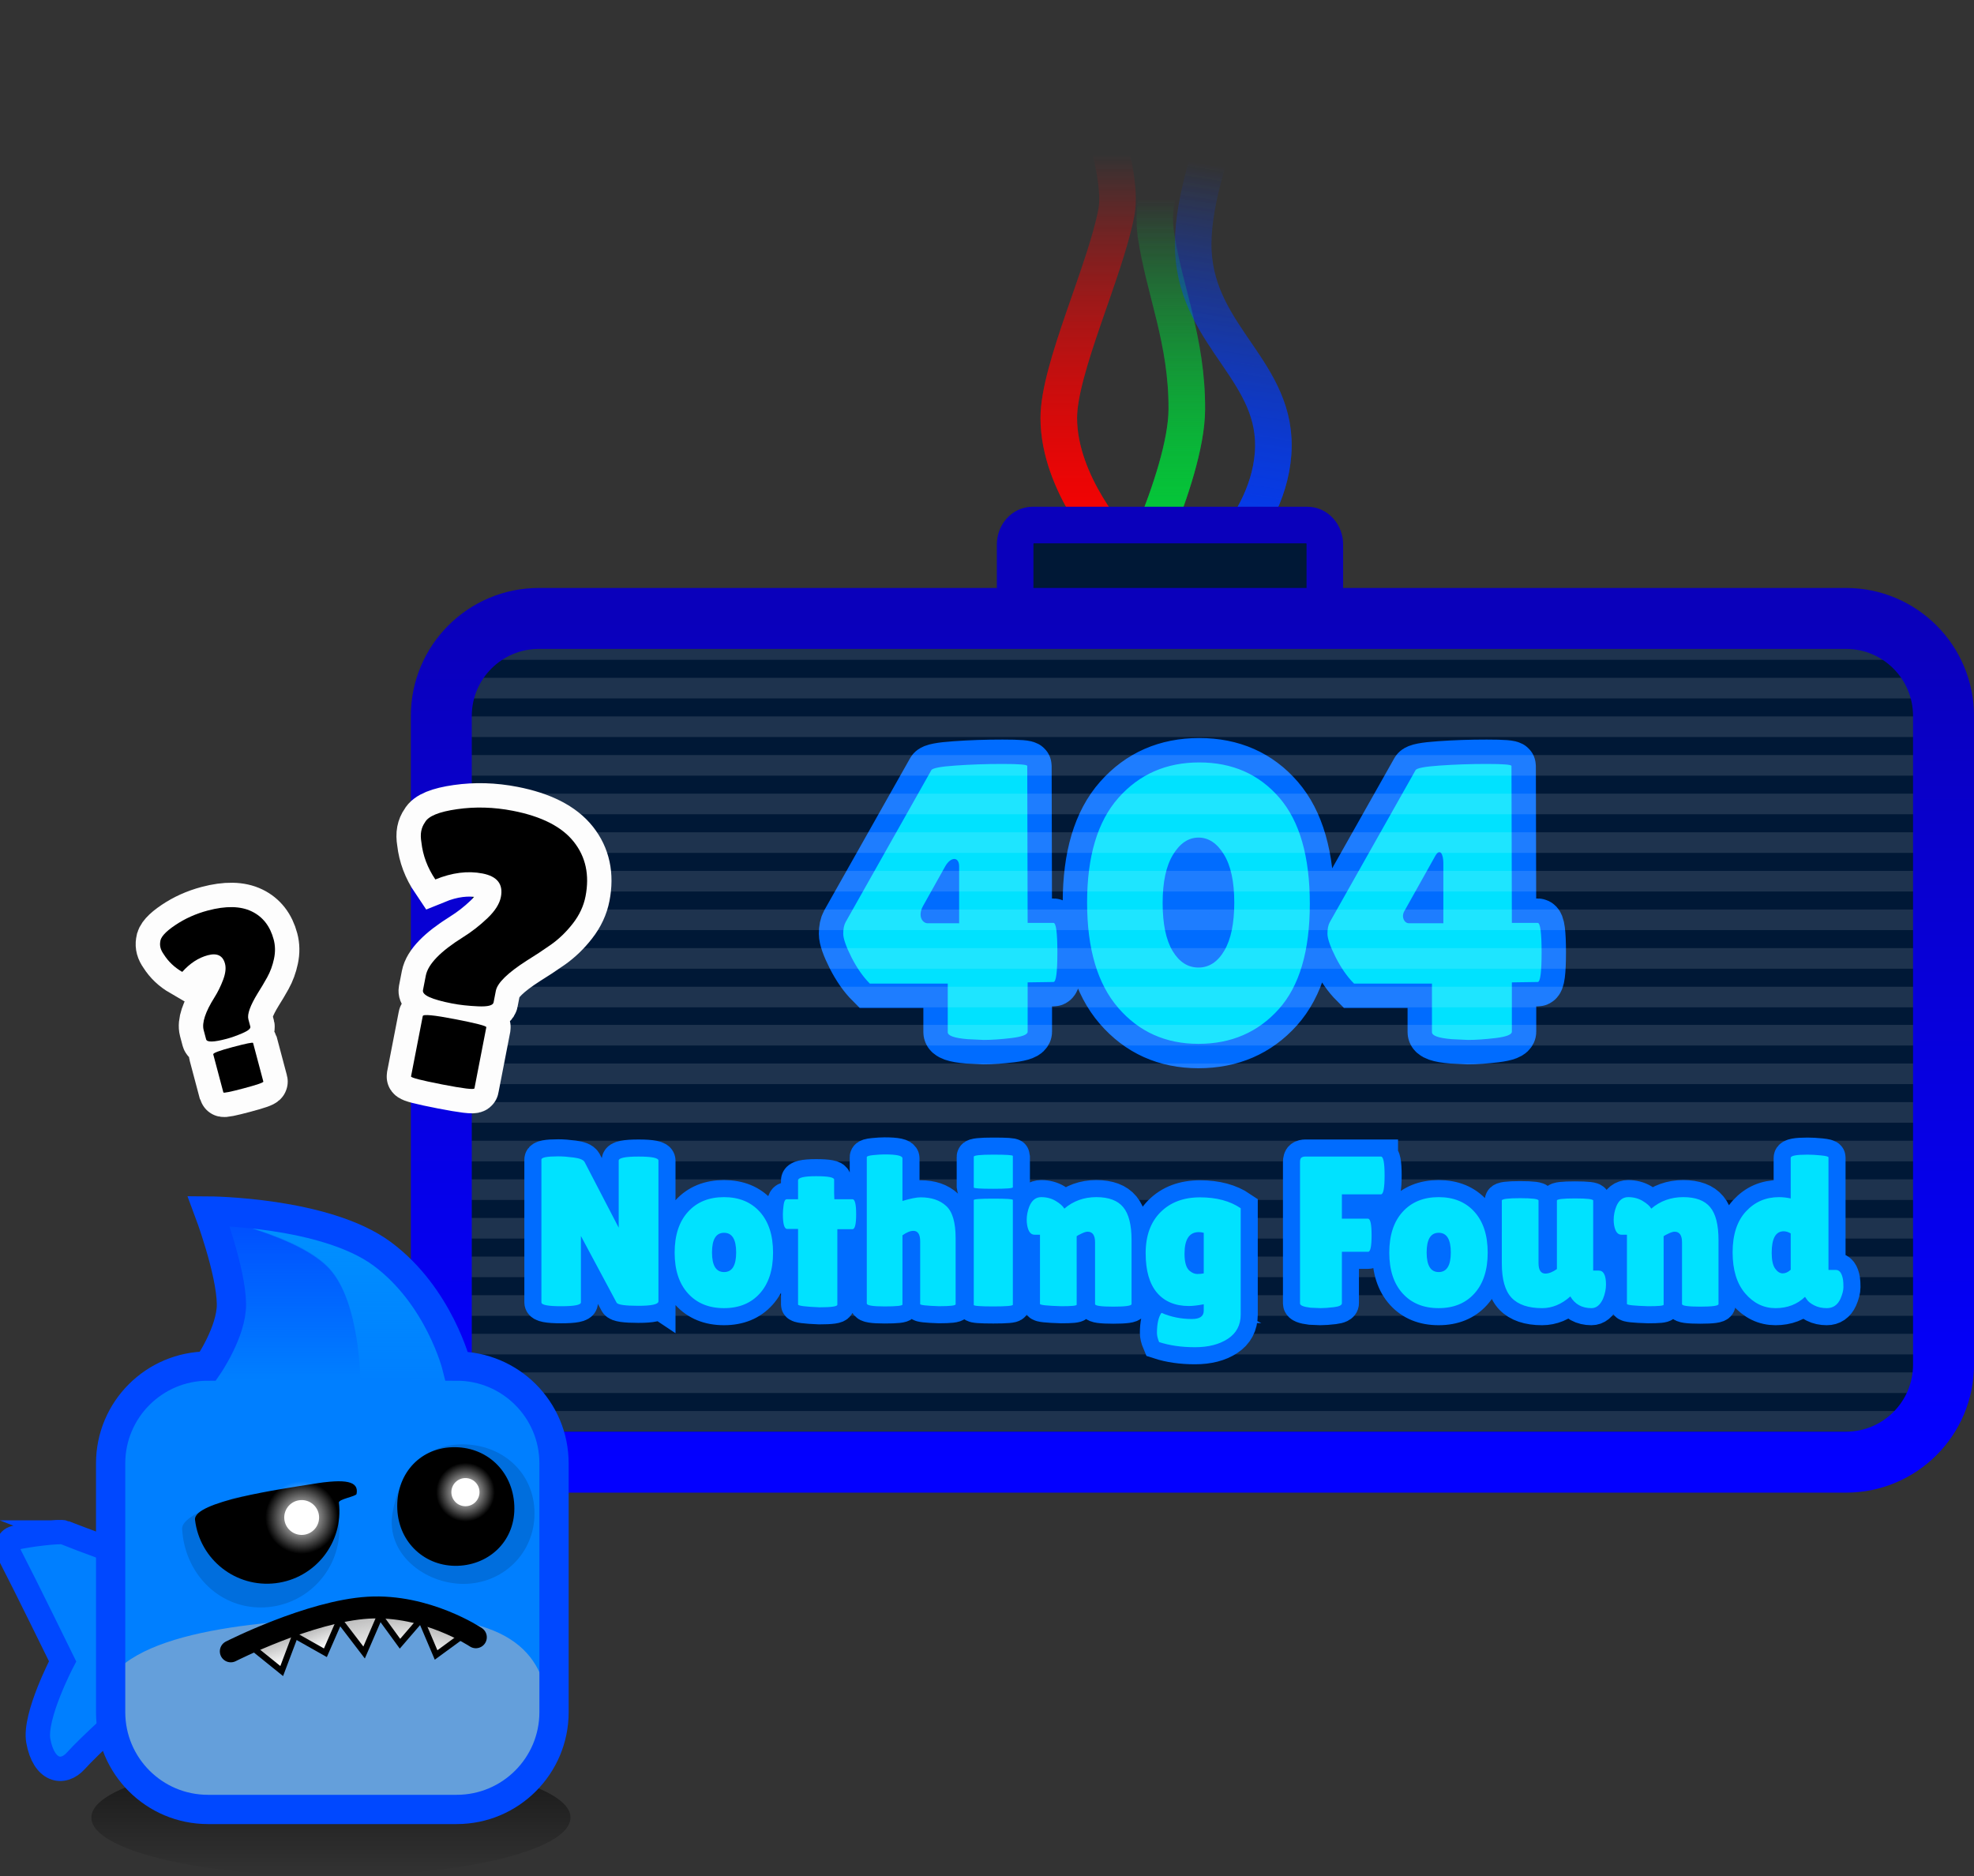 <svg version="1.1" xmlns="http://www.w3.org/2000/svg" xmlns:xlink="http://www.w3.org/1999/xlink" width="404.734" height="384.679" viewBox="0,0,404.734,384.679"><rect x="0" y="0" width="404.734" height="384.679" fill="#333333" stroke="none"/><defs><linearGradient x1="274.525" y1="26.491" x2="274.525" y2="116.491" gradientUnits="userSpaceOnUse" id="color-1"><stop offset="0" stop-color="#00d439" stop-opacity="0"/><stop offset="1" stop-color="#00d439"/></linearGradient><linearGradient x1="265.025" y1="17.491" x2="265.025" y2="115.491" gradientUnits="userSpaceOnUse" id="color-2"><stop offset="0" stop-color="#ff0000" stop-opacity="0"/><stop offset="1" stop-color="#ff0000"/></linearGradient><linearGradient x1="302.867" y1="21.79" x2="287.087" y2="123.575" gradientUnits="userSpaceOnUse" id="color-3"><stop offset="0" stop-color="#003bff" stop-opacity="0"/><stop offset="1" stop-color="#003bff"/></linearGradient><linearGradient x1="274.525" y1="26.491" x2="274.525" y2="116.491" gradientUnits="userSpaceOnUse" id="color-4"><stop offset="0" stop-color="#00d439" stop-opacity="0"/><stop offset="1" stop-color="#00d439"/></linearGradient><linearGradient x1="265.025" y1="17.491" x2="265.025" y2="115.491" gradientUnits="userSpaceOnUse" id="color-5"><stop offset="0" stop-color="#ff0000" stop-opacity="0"/><stop offset="1" stop-color="#ff0000"/></linearGradient><linearGradient x1="302.867" y1="21.79" x2="287.087" y2="123.575" gradientUnits="userSpaceOnUse" id="color-6"><stop offset="0" stop-color="#003bff" stop-opacity="0"/><stop offset="1" stop-color="#003bff"/></linearGradient><linearGradient x1="284.425" y1="112.591" x2="284.425" y2="285.591" gradientUnits="userSpaceOnUse" id="color-7"><stop offset="0" stop-color="#0a00bb"/><stop offset="1" stop-color="#0300ff"/></linearGradient><linearGradient x1="107.792" y1="346.464" x2="107.792" y2="370.464" gradientUnits="userSpaceOnUse" id="color-8"><stop offset="0" stop-color="#000000" stop-opacity="0.565"/><stop offset="1" stop-color="#000000" stop-opacity="0"/></linearGradient><linearGradient x1="97.52" y1="231.155" x2="97.52" y2="268.955" gradientUnits="userSpaceOnUse" id="color-9"><stop offset="0" stop-color="#0048ff"/><stop offset="1" stop-color="#0048ff" stop-opacity="0"/></linearGradient><linearGradient x1="111.92" y1="238.555" x2="111.92" y2="268.955" gradientUnits="userSpaceOnUse" id="color-10"><stop offset="0" stop-color="#0048ff"/><stop offset="1" stop-color="#0048ff" stop-opacity="0"/></linearGradient><linearGradient x1="97.52" y1="231.155" x2="97.52" y2="268.955" gradientUnits="userSpaceOnUse" id="color-11"><stop offset="0" stop-color="#0093ff"/><stop offset="1" stop-color="#0093ff" stop-opacity="0"/></linearGradient><linearGradient x1="111.92" y1="238.555" x2="111.92" y2="268.955" gradientUnits="userSpaceOnUse" id="color-12"><stop offset="0" stop-color="#0048ff"/><stop offset="1" stop-color="#0048ff" stop-opacity="0"/></linearGradient><radialGradient cx="135.372" cy="291.741" r="6.022" gradientUnits="userSpaceOnUse" id="color-13"><stop offset="0" stop-color="#ffffff"/><stop offset="1" stop-color="#ffffff" stop-opacity="0"/></radialGradient><linearGradient x1="97.421" y1="327.393" x2="95.77" y2="322.053" gradientUnits="userSpaceOnUse" id="color-14"><stop offset="0" stop-color="#ffffff"/><stop offset="1" stop-color="#b4b4b4"/></linearGradient><linearGradient x1="106.361" y1="323.788" x2="104.579" y2="319.173" gradientUnits="userSpaceOnUse" id="color-15"><stop offset="0" stop-color="#ffffff"/><stop offset="1" stop-color="#b4b4b4"/></linearGradient><linearGradient x1="115.421" y1="325.651" x2="113.52" y2="316.447" gradientUnits="userSpaceOnUse" id="color-16"><stop offset="0" stop-color="#ffffff"/><stop offset="1" stop-color="#b4b4b4"/></linearGradient><linearGradient x1="122.633" y1="323.568" x2="122.04" y2="316.738" gradientUnits="userSpaceOnUse" id="color-17"><stop offset="0" stop-color="#ffffff"/><stop offset="1" stop-color="#b4b4b4"/></linearGradient><linearGradient x1="129.848" y1="326.01" x2="130.812" y2="319.222" gradientUnits="userSpaceOnUse" id="color-18"><stop offset="0" stop-color="#ffffff"/><stop offset="1" stop-color="#b4b4b4"/></linearGradient><linearGradient x1="97.421" y1="327.393" x2="95.77" y2="322.053" gradientUnits="userSpaceOnUse" id="color-19"><stop offset="0" stop-color="#ffffff"/><stop offset="1" stop-color="#b4b4b4"/></linearGradient><linearGradient x1="106.361" y1="323.788" x2="104.579" y2="319.173" gradientUnits="userSpaceOnUse" id="color-20"><stop offset="0" stop-color="#ffffff"/><stop offset="1" stop-color="#b4b4b4"/></linearGradient><linearGradient x1="115.421" y1="325.651" x2="113.52" y2="316.447" gradientUnits="userSpaceOnUse" id="color-21"><stop offset="0" stop-color="#ffffff"/><stop offset="1" stop-color="#b4b4b4"/></linearGradient><linearGradient x1="122.633" y1="323.568" x2="122.04" y2="316.738" gradientUnits="userSpaceOnUse" id="color-22"><stop offset="0" stop-color="#ffffff"/><stop offset="1" stop-color="#b4b4b4"/></linearGradient><linearGradient x1="129.848" y1="326.01" x2="130.812" y2="319.222" gradientUnits="userSpaceOnUse" id="color-23"><stop offset="0" stop-color="#ffffff"/><stop offset="1" stop-color="#b4b4b4"/></linearGradient><radialGradient cx="101.794" cy="296.937" r="7.455" gradientUnits="userSpaceOnUse" id="color-24"><stop offset="0" stop-color="#ffffff"/><stop offset="1" stop-color="#ffffff" stop-opacity="0"/></radialGradient></defs><g transform="translate(-39.941,14.214)"><g data-paper-data="{&quot;isPaintingLayer&quot;:true}" fill-rule="nonzero" stroke-linejoin="miter" stroke-miterlimit="10" stroke-dasharray="" stroke-dashoffset="0" style="mix-blend-mode: normal"><path d="M53.104,300.015c3.732,1.463 12.251,4.588 20.349,7.532c9.462,3.439 8.471,15.073 -1.127,23.579c-7.176,6.359 -14.195,12.752 -16.816,15.679c-2.7,3.015 -6.618,2.095 -7.718,-4.099c-0.897,-5.056 4.983,-16.274 4.983,-16.274c0,0 -7.651,-15.63 -10.614,-21.347c-1.046,-2.018 -0.645,-3.621 0.83,-3.975c2.632,-0.632 9.209,-1.448 10.113,-1.094z" fill="#007fff" stroke="#0048ff" stroke-width="5" stroke-linecap="butt"/><path d="M284.275,12.241c0,0 -9.132,9.506 -7.326,21.706c1.69,11.416 6.407,21.611 6.326,35.794c-0.081,14.183 -13.5,40.25 -13.5,40.25" data-paper-data="{&quot;index&quot;:null}" fill="none" stroke="url(#color-1)" stroke-width="7.5" stroke-linecap="round"/><path d="M268.525,97.491c0,0 -11.5,-12.379 -11.5,-26c0,-10.17 9.59,-30.249 11.822,-42.22c1.691,-9.069 -6.822,-29.78 -6.822,-29.78" data-paper-data="{&quot;index&quot;:null}" fill="none" stroke="url(#color-2)" stroke-width="7.5" stroke-linecap="round"/><path d="M299.772,-10.464c0,0 -16.099,30.189 -15.153,47.898c0.946,17.709 17.574,24.626 16.346,41.367c-1.228,16.741 -18.128,28.524 -18.128,28.524" data-paper-data="{&quot;index&quot;:null}" fill="none" stroke="url(#color-3)" stroke-width="7.5" stroke-linecap="round"/><path d="M284.275,12.241c0,0 -9.132,9.506 -7.326,21.706c1.69,11.416 6.407,21.611 6.326,35.794c-0.081,14.183 -13.5,40.25 -13.5,40.25" data-paper-data="{&quot;index&quot;:null}" fill="none" stroke="url(#color-4)" stroke-width="7.5" stroke-linecap="round"/><path d="M268.525,97.491c0,0 -11.5,-12.379 -11.5,-26c0,-10.17 9.59,-30.249 11.822,-42.22c1.691,-9.069 -6.822,-29.78 -6.822,-29.78" data-paper-data="{&quot;index&quot;:null}" fill="none" stroke="url(#color-5)" stroke-width="7.5" stroke-linecap="round"/><path d="M299.772,-10.464c0,0 -16.099,30.189 -15.153,47.898c0.946,17.709 17.574,24.626 16.346,41.367c-1.228,16.741 -18.128,28.524 -18.128,28.524" data-paper-data="{&quot;index&quot;:null}" fill="none" stroke="url(#color-6)" stroke-width="7.5" stroke-linecap="round"/><path d="M251.653,125.691c-1.976,0 -3.577,-1.791 -3.577,-4v-24.25c0,-2.209 1.602,-4 3.577,-4h56.345c1.976,0 3.577,1.791 3.577,4v24.25c0,2.209 -1.602,4 -3.577,4z" fill="#001836" stroke="#0a00bb" stroke-width="7.5" stroke-linecap="butt"/><path d="M150.425,285.591c-11.046,0 -20,-8.954 -20,-20v-133c0,-11.046 8.954,-20 20,-20h268c11.046,0 20,8.954 20,20v133c0,11.046 -8.954,20 -20,20z" fill="#001836" stroke="#003196" stroke-width="0" stroke-linecap="butt"/><path d="M255.94,175.019c0.533,0 0.799,2.022 0.799,6.066c0,4.034 -0.266,6.051 -0.799,6.051l-5.298,0.078v10.111c0,0.596 -1.097,1.029 -3.292,1.301c-2.195,0.261 -4.097,0.392 -5.706,0.392l-3.292,-0.157c-2.728,-0.219 -4.091,-0.7 -4.091,-1.442v-9.954h-15.973c-1.39,-1.39 -2.649,-3.193 -3.778,-5.408c-1.118,-2.226 -1.677,-3.835 -1.677,-4.828c0,-0.993 0.162,-1.782 0.486,-2.367l17.572,-31.147c0.219,-0.428 1.865,-0.747 4.938,-0.956c3.072,-0.219 6.296,-0.329 9.672,-0.329c3.375,0 5.063,0.136 5.063,0.408l0.078,32.182zM236.596,175.098c0,0 0,-8.556 0,-11.653c0,-2.053 -1.721,-2.045 -2.872,0.011c-0.996,1.779 -2.999,5.358 -4.523,8.08c-1.128,2.016 -0.2,3.562 0.98,3.562c1.732,0 6.415,0 6.415,0zM285.657,199.818c-6.709,0 -12.19,-2.461 -16.444,-7.383c-4.253,-4.922 -6.38,-12.117 -6.38,-21.585c0,-9.468 2.137,-16.621 6.411,-21.46c4.285,-4.849 9.813,-7.273 16.585,-7.273c6.772,0 12.243,2.409 16.412,7.226c4.17,4.818 6.255,12.07 6.255,21.758c0,9.677 -2.127,16.882 -6.38,21.616c-4.253,4.734 -9.74,7.101 -16.459,7.101zM285.672,157.526c-2.059,0 -3.799,1.165 -5.22,3.496c-1.421,2.32 -4.465,8.956 4.868,16.574c3.319,2.709 -6.321,0.899 -4.962,3.178c1.369,2.268 3.135,3.402 5.298,3.402c2.174,0 3.94,-1.15 5.298,-3.449c1.369,-2.31 2.053,-5.601 2.053,-9.876c0,-4.285 -2.377,-0.576 -3.799,-2.876c-1.411,-2.299 -1.479,-10.449 -3.538,-10.449zM355.219,175.019c0.533,0 0.799,2.022 0.799,6.066c0,4.034 -0.266,6.051 -0.799,6.051l-5.298,0.078v10.111c0,0.596 -1.097,1.029 -3.292,1.301c-2.195,0.261 -4.097,0.392 -5.706,0.392l-3.292,-0.157c-2.728,-0.219 -4.091,-0.7 -4.091,-1.442v-9.954h-15.973c-1.39,-1.39 -2.649,-3.193 -3.778,-5.408c-1.118,-2.226 -1.677,-3.835 -1.677,-4.828c0,-0.993 0.162,-1.782 0.486,-2.367l17.572,-31.147c0.219,-0.428 1.865,-0.747 4.938,-0.956c3.072,-0.219 6.296,-0.329 9.672,-0.329c3.375,0 5.063,0.136 5.063,0.408l0.078,32.182zM335.876,175.098c0,0 0,-9.236 0,-12.32c0,-1.854 -0.689,-3.222 -1.672,-1.467c-2.023,3.613 -5.288,9.447 -6.342,11.329c-0.649,1.159 -0.011,2.458 0.985,2.458c1.719,0 7.028,0 7.028,0z" fill="none" stroke="#006cff" stroke-width="10" stroke-linecap="square"/><path d="M255.94,175.019c0.533,0 0.799,2.022 0.799,6.066c0,4.034 -0.266,6.051 -0.799,6.051l-5.298,0.078v10.111c0,0.596 -1.097,1.029 -3.292,1.301c-2.195,0.261 -4.097,0.392 -5.706,0.392l-3.292,-0.157c-2.728,-0.219 -4.091,-0.7 -4.091,-1.442v-9.954h-15.973c-1.39,-1.39 -2.649,-3.193 -3.778,-5.408c-1.118,-2.226 -1.677,-3.835 -1.677,-4.828c0,-0.993 0.162,-1.782 0.486,-2.367l17.572,-31.147c0.219,-0.428 1.865,-0.747 4.938,-0.956c3.072,-0.219 6.296,-0.329 9.672,-0.329c3.375,0 5.063,0.136 5.063,0.408l0.078,32.182zM236.596,175.098c0,0 0,-8.556 0,-11.653c0,-2.053 -1.721,-2.045 -2.872,0.011c-0.996,1.779 -2.999,5.358 -4.523,8.08c-1.128,2.016 -0.2,3.562 0.98,3.562c1.732,0 6.415,0 6.415,0zM285.657,199.818c-6.709,0 -12.19,-2.461 -16.444,-7.383c-4.253,-4.922 -6.38,-12.117 -6.38,-21.585c0,-9.468 2.137,-16.621 6.411,-21.46c4.285,-4.849 9.813,-7.273 16.585,-7.273c6.772,0 12.243,2.409 16.412,7.226c4.17,4.818 6.255,12.07 6.255,21.758c0,9.677 -2.127,16.882 -6.38,21.616c-4.253,4.734 -9.74,7.101 -16.459,7.101zM285.672,157.526c-2.059,0 -3.799,1.165 -5.22,3.496c-1.421,2.32 -2.132,5.622 -2.132,9.907c0,4.285 0.679,7.566 2.038,9.844c1.369,2.268 3.135,3.402 5.298,3.402c2.174,0 3.94,-1.15 5.298,-3.449c1.369,-2.31 2.053,-5.601 2.053,-9.876c0,-4.285 -0.711,-7.576 -2.132,-9.876c-1.411,-2.299 -3.146,-3.449 -5.204,-3.449zM355.219,175.019c0.533,0 0.799,2.022 0.799,6.066c0,4.034 -0.266,6.051 -0.799,6.051l-5.298,0.078v10.111c0,0.596 -1.097,1.029 -3.292,1.301c-2.195,0.261 -4.097,0.392 -5.706,0.392l-3.292,-0.157c-2.728,-0.219 -4.091,-0.7 -4.091,-1.442v-9.954h-15.973c-1.39,-1.39 -2.649,-3.193 -3.778,-5.408c-1.118,-2.226 -1.677,-3.835 -1.677,-4.828c0,-0.993 0.162,-1.782 0.486,-2.367l17.572,-31.147c0.219,-0.428 1.865,-0.747 4.938,-0.956c3.072,-0.219 6.296,-0.329 9.672,-0.329c3.375,0 5.063,0.136 5.063,0.408l0.078,32.182zM335.876,175.098c0,0 0,-9.236 0,-12.32c0,-1.854 -0.689,-3.222 -1.672,-1.467c-2.023,3.613 -5.288,9.447 -6.342,11.329c-0.649,1.159 -0.011,2.458 0.985,2.458c1.719,0 7.028,0 7.028,0z" fill="#00e2ff" stroke="#006cff" stroke-width="0" stroke-linecap="square"/><g fill-opacity="0.118" fill="#ffffff" stroke="none" stroke-width="0" stroke-linecap="butt"><path d="M133.925,200.155v-4.223h301v4.223z"/><path d="M133.925,208.072v-4.223h301v4.223z"/><path d="M133.925,215.99v-4.223h301v4.223z"/><path d="M133.925,223.908v-4.223h301v4.223z"/><path d="M133.925,231.826v-4.223h301v4.223z"/><path d="M133.925,239.743v-4.223h301v4.223z"/><path d="M133.925,247.661v-4.223h301v4.223z"/><path d="M133.925,255.579v-4.223h301v4.223z"/><path d="M133.925,263.497v-4.223h301v4.223z"/><path d="M133.925,271.414v-4.223h301v4.223z"/><path d="M133.925,279.332v-4.223h301v4.223z"/><path d="M133.925,121.072v-4.223h301v4.223z"/><path d="M133.925,128.99v-4.223h301v4.223z"/><path d="M133.925,136.908v-4.223h301v4.223z"/><path d="M133.925,144.826v-4.223h301v4.223z"/><path d="M133.925,152.743v-4.223h301v4.223z"/><path d="M133.925,160.661v-4.223h301v4.223z"/><path d="M133.925,168.579v-4.223h301v4.223z"/><path d="M133.925,176.497v-4.223h301v4.223z"/><path d="M133.925,184.414v-4.223h301v4.223z"/><path d="M133.925,192.332v-4.223h301v4.223z"/></g><path d="M174.941,252.608c0,0.616 -1.374,0.923 -4.121,0.923c-2.742,0 -4.23,-0.219 -4.463,-0.658l-7.311,-13.655v13.612c0,0.524 -1.351,0.787 -4.053,0.787c-2.696,0 -4.044,-0.262 -4.044,-0.787v-29.285c0,-0.439 1.151,-0.658 3.454,-0.658c0.906,0 1.964,0.08 3.172,0.239c1.214,0.16 1.952,0.459 2.215,0.898l7.003,13.484v-13.749c0,-0.553 1.357,-0.829 4.07,-0.829c2.719,0 4.079,0.276 4.079,0.829v28.849zM181.001,250.992c-1.824,-2.012 -2.736,-4.8 -2.736,-8.362c0,-3.563 0.912,-6.35 2.736,-8.362c1.824,-2.012 4.284,-3.018 7.379,-3.018c3.095,0 5.546,1.006 7.353,3.018c1.807,2.012 2.71,4.8 2.71,8.362c0,3.563 -0.903,6.35 -2.71,8.362c-1.807,2.012 -4.258,3.018 -7.353,3.018c-3.095,0 -5.555,-1.006 -7.379,-3.018zM188.397,238.56c-1.647,0 -2.471,1.342 -2.471,4.027c0,2.685 0.824,4.027 2.471,4.027c1.653,0 2.48,-1.342 2.48,-4.027c0,-2.685 -0.827,-4.027 -2.48,-4.027zM211.625,253.309c0,0.353 -1.226,0.53 -3.677,0.53c-2.919,-0.12 -4.378,-0.311 -4.378,-0.573v-15.493h-2.232c-0.587,0 -0.881,-1.009 -0.881,-3.027c0,-0.524 0.051,-1.166 0.154,-1.924c0.103,-0.758 0.316,-1.137 0.641,-1.137h2.317v-3.856c0,-0.581 1.231,-0.872 3.694,-0.872c2.468,0 3.702,0.234 3.702,0.701v2.805l0.043,1.223h3.728c0.496,0 0.744,1.023 0.744,3.07c0,2.041 -0.248,3.061 -0.744,3.061h-3.112zM224.973,253.266c0,0.262 -1.22,0.393 -3.66,0.393c-2.434,0 -3.651,-0.202 -3.651,-0.607v-29.995c0,-0.2 0.453,-0.342 1.36,-0.428c0.906,-0.091 1.664,-0.137 2.274,-0.137c2.451,0 3.677,0.262 3.677,0.787v8.756c1.636,-0.496 2.879,-0.744 3.728,-0.744c2.217,0 3.967,0.593 5.25,1.778c1.283,1.18 1.924,3.375 1.924,6.584v13.569c0,0.262 -1.137,0.393 -3.412,0.393c-2.571,-0.086 -3.856,-0.231 -3.856,-0.436v-12.868c0,-1.431 -0.465,-2.146 -1.394,-2.146c-0.644,0 -1.391,0.305 -2.24,0.915zM247.607,253.309c0,0.234 -1.337,0.351 -4.01,0.351c-2.668,0 -4.002,-0.103 -4.002,-0.308v-21.496c0,-0.2 1.334,-0.299 4.002,-0.299c2.673,0 4.01,0.086 4.01,0.257zM247.607,229.231c0,0.205 -1.337,0.308 -4.01,0.308c-2.668,0 -4.002,-0.088 -4.002,-0.265v-6.302c0,-0.291 1.334,-0.436 4.002,-0.436c2.673,0 4.01,0.088 4.01,0.265zM260.695,253.309c0,0.205 -1.049,0.308 -3.147,0.308c-2.919,-0.086 -4.378,-0.245 -4.378,-0.479v-14.185h-1.137c-0.758,0 -1.254,-0.641 -1.488,-1.924c-0.063,-0.382 -0.094,-0.761 -0.094,-1.137c0,-0.906 0.177,-1.813 0.53,-2.719c0.524,-1.283 1.34,-1.924 2.445,-1.924c1.112,0 2.103,0.262 2.976,0.787c0.878,0.524 1.465,1.049 1.761,1.573c1.835,-1.573 4.022,-2.36 6.558,-2.36c2.542,0 4.381,0.687 5.515,2.061c1.14,1.368 1.71,3.614 1.71,6.738v13.133c0,0.348 -1.248,0.522 -3.745,0.522c-2.491,0 -3.737,-0.174 -3.737,-0.522v-12.655c0,-1.459 -0.51,-2.189 -1.531,-2.189c-0.296,0 -0.707,0.125 -1.231,0.376c-0.524,0.245 -0.861,0.428 -1.009,0.547zM283.723,253.574c-2.827,0 -5.016,-0.912 -6.567,-2.736c-1.545,-1.824 -2.317,-4.523 -2.317,-8.097c0,-3.574 1.015,-6.376 3.044,-8.405c2.029,-2.029 4.728,-3.044 8.097,-3.044c3.375,0 6.156,0.744 8.345,2.232v21.803c0,2.16 -0.878,3.816 -2.634,4.968c-1.75,1.151 -3.996,1.727 -6.738,1.727c-2.742,0 -5.193,-0.351 -7.353,-1.052c-0.296,-0.701 -0.445,-1.328 -0.445,-1.881c0,-1.87 0.308,-3.241 0.923,-4.113c1.955,0.844 4.041,1.265 6.259,1.265c1.607,0 2.411,-0.567 2.411,-1.702v-1.317c-1.254,0.234 -2.263,0.351 -3.027,0.351zM285.74,238.423c-1.955,0 -2.933,1.476 -2.933,4.429c0,1.835 0.379,3.03 1.137,3.583c0.496,0.382 0.992,0.573 1.488,0.573c0.496,0 0.935,-0.043 1.317,-0.128v-8.319c-0.353,-0.091 -0.69,-0.137 -1.009,-0.137zM323.084,222.929c0.496,0 0.744,1.291 0.744,3.873c0,2.582 -0.248,3.873 -0.744,3.873h-8.012v4.993h5.344c0.496,0 0.744,1.131 0.744,3.394c0,2.263 -0.234,3.394 -0.701,3.394h-5.387v10.543c0,0.41 -0.547,0.681 -1.642,0.812c-1.094,0.131 -2.006,0.197 -2.736,0.197l-2.061,-0.086c-1.431,-0.177 -2.146,-0.467 -2.146,-0.872v-28.986c0,-0.467 0.094,-0.772 0.282,-0.915c0.194,-0.148 0.482,-0.222 0.864,-0.222h15.45zM327.525,250.992c-1.824,-2.012 -2.736,-4.8 -2.736,-8.362c0,-3.563 0.912,-6.35 2.736,-8.362c1.824,-2.012 4.284,-3.018 7.379,-3.018c3.095,0 5.546,1.006 7.353,3.018c1.807,2.012 2.71,4.8 2.71,8.362c0,3.563 -0.903,6.35 -2.71,8.362c-1.807,2.012 -4.258,3.018 -7.353,3.018c-3.095,0 -5.555,-1.006 -7.379,-3.018zM334.921,238.56c-1.647,0 -2.471,1.342 -2.471,4.027c0,2.685 0.824,4.027 2.471,4.027c1.653,0 2.48,-1.342 2.48,-4.027c0,-2.685 -0.827,-4.027 -2.48,-4.027zM347.863,231.95c0,-0.325 1.254,-0.487 3.762,-0.487c2.508,0 3.762,0.162 3.762,0.487v12.783c0,1.459 0.467,2.189 1.402,2.189c0.701,0 1.491,-0.308 2.368,-0.923v-14.048c0,-0.291 1.24,-0.436 3.719,-0.436c2.48,0 3.719,0.145 3.719,0.436v14.356h1.137c0.992,0 1.488,0.949 1.488,2.847c0,0.963 -0.202,1.941 -0.607,2.933c-0.587,1.283 -1.377,1.924 -2.368,1.924c-1.955,0 -3.4,-0.801 -4.335,-2.403l-0.043,0.043c-1.778,1.573 -3.691,2.36 -5.737,2.36c-2.827,0 -4.914,-0.707 -6.259,-2.12c-1.34,-1.414 -2.009,-3.756 -2.009,-7.028zM381.04,253.309c0,0.205 -1.049,0.308 -3.147,0.308c-2.919,-0.086 -4.378,-0.245 -4.378,-0.479v-14.185h-1.137c-0.758,0 -1.254,-0.641 -1.488,-1.924c-0.063,-0.382 -0.094,-0.761 -0.094,-1.137c0,-0.906 0.177,-1.813 0.53,-2.719c0.524,-1.283 1.34,-1.924 2.445,-1.924c1.112,0 2.103,0.262 2.976,0.787c0.878,0.524 1.465,1.049 1.761,1.573c1.835,-1.573 4.022,-2.36 6.558,-2.36c2.542,0 4.381,0.687 5.515,2.061c1.14,1.368 1.71,3.614 1.71,6.738v13.133c0,0.348 -1.248,0.522 -3.745,0.522c-2.491,0 -3.736,-0.174 -3.736,-0.522v-12.655c0,-1.459 -0.51,-2.189 -1.531,-2.189c-0.296,0 -0.707,0.125 -1.231,0.376c-0.524,0.245 -0.861,0.428 -1.009,0.547zM407.094,223.195c0,-0.439 1.151,-0.658 3.454,-0.658c0.787,0 1.699,0.051 2.736,0.154c1.037,0.103 1.556,0.239 1.556,0.41v23.077h1.531c0.73,0 1.211,0.656 1.445,1.967c0.057,0.382 0.086,0.901 0.086,1.556c0,0.656 -0.202,1.451 -0.607,2.386c-0.587,1.283 -1.522,1.924 -2.805,1.924c-0.963,0 -1.818,-0.188 -2.565,-0.564c-0.741,-0.382 -1.243,-0.778 -1.505,-1.188l-0.393,-0.564c-1.607,1.545 -3.623,2.317 -6.045,2.317c-2.423,0 -4.495,-1.006 -6.216,-3.018c-1.721,-2.012 -2.582,-4.82 -2.582,-8.422c0,-3.608 0.903,-6.396 2.71,-8.362c1.813,-1.972 4.076,-2.958 6.789,-2.958c0.787,0 1.59,0.088 2.411,0.265zM405.649,238.252c-1.636,0 -2.454,1.474 -2.454,4.421c0,1.488 0.234,2.562 0.701,3.223c0.467,0.656 0.986,0.983 1.556,0.983c0.57,0 1.117,-0.248 1.642,-0.744v-7.447c-0.496,-0.291 -0.978,-0.436 -1.445,-0.436z" fill="#00e2ff" stroke="#006cff" stroke-width="7" stroke-linecap="square"/><path d="M174.941,252.608c0,0.616 -1.374,0.923 -4.121,0.923c-2.742,0 -4.23,-0.219 -4.463,-0.658l-7.311,-13.655v13.612c0,0.524 -1.351,0.787 -4.053,0.787c-2.696,0 -4.044,-0.262 -4.044,-0.787v-29.285c0,-0.439 1.151,-0.658 3.454,-0.658c0.906,0 1.964,0.08 3.172,0.239c1.214,0.16 1.952,0.459 2.215,0.898l7.003,13.484v-13.749c0,-0.553 1.357,-0.829 4.07,-0.829c2.719,0 4.079,0.276 4.079,0.829v28.849zM181.001,250.992c-1.824,-2.012 -2.736,-4.8 -2.736,-8.362c0,-3.563 0.912,-6.35 2.736,-8.362c1.824,-2.012 4.284,-3.018 7.379,-3.018c3.095,0 5.546,1.006 7.353,3.018c1.807,2.012 2.71,4.8 2.71,8.362c0,3.563 -0.903,6.35 -2.71,8.362c-1.807,2.012 -4.258,3.018 -7.353,3.018c-3.095,0 -5.555,-1.006 -7.379,-3.018zM188.397,238.56c-1.647,0 -2.471,1.342 -2.471,4.027c0,2.685 0.824,4.027 2.471,4.027c1.653,0 2.48,-1.342 2.48,-4.027c0,-2.685 -0.827,-4.027 -2.48,-4.027zM211.625,253.309c0,0.353 -1.226,0.53 -3.677,0.53c-2.919,-0.12 -4.378,-0.311 -4.378,-0.573v-15.493h-2.232c-0.587,0 -0.881,-1.009 -0.881,-3.027c0,-0.524 0.051,-1.166 0.154,-1.924c0.103,-0.758 0.316,-1.137 0.641,-1.137h2.317v-3.856c0,-0.581 1.231,-0.872 3.694,-0.872c2.468,0 3.702,0.234 3.702,0.701v2.805l0.043,1.223h3.728c0.496,0 0.744,1.023 0.744,3.07c0,2.041 -0.248,3.061 -0.744,3.061h-3.112zM224.973,253.266c0,0.262 -1.22,0.393 -3.66,0.393c-2.434,0 -3.651,-0.202 -3.651,-0.607v-29.995c0,-0.2 0.453,-0.342 1.36,-0.428c0.906,-0.091 1.664,-0.137 2.274,-0.137c2.451,0 3.677,0.262 3.677,0.787v8.756c1.636,-0.496 2.879,-0.744 3.728,-0.744c2.217,0 3.967,0.593 5.25,1.778c1.283,1.18 1.924,3.375 1.924,6.584v13.569c0,0.262 -1.137,0.393 -3.412,0.393c-2.571,-0.086 -3.856,-0.231 -3.856,-0.436v-12.868c0,-1.431 -0.465,-2.146 -1.394,-2.146c-0.644,0 -1.391,0.305 -2.24,0.915zM247.607,253.309c0,0.234 -1.337,0.351 -4.01,0.351c-2.668,0 -4.002,-0.103 -4.002,-0.308v-21.496c0,-0.2 1.334,-0.299 4.002,-0.299c2.673,0 4.01,0.086 4.01,0.257zM247.607,229.231c0,0.205 -1.337,0.308 -4.01,0.308c-2.668,0 -4.002,-0.088 -4.002,-0.265v-6.302c0,-0.291 1.334,-0.436 4.002,-0.436c2.673,0 4.01,0.088 4.01,0.265zM260.695,253.309c0,0.205 -1.049,0.308 -3.147,0.308c-2.919,-0.086 -4.378,-0.245 -4.378,-0.479v-14.185h-1.137c-0.758,0 -1.254,-0.641 -1.488,-1.924c-0.063,-0.382 -0.094,-0.761 -0.094,-1.137c0,-0.906 0.177,-1.813 0.53,-2.719c0.524,-1.283 1.34,-1.924 2.445,-1.924c1.112,0 2.103,0.262 2.976,0.787c0.878,0.524 1.465,1.049 1.761,1.573c1.835,-1.573 4.022,-2.36 6.558,-2.36c2.542,0 4.381,0.687 5.515,2.061c1.14,1.368 1.71,3.614 1.71,6.738v13.133c0,0.348 -1.248,0.522 -3.745,0.522c-2.491,0 -3.737,-0.174 -3.737,-0.522v-12.655c0,-1.459 -0.51,-2.189 -1.531,-2.189c-0.296,0 -0.707,0.125 -1.231,0.376c-0.524,0.245 -0.861,0.428 -1.009,0.547zM283.723,253.574c-2.827,0 -5.016,-0.912 -6.567,-2.736c-1.545,-1.824 -2.317,-4.523 -2.317,-8.097c0,-3.574 1.015,-6.376 3.044,-8.405c2.029,-2.029 4.728,-3.044 8.097,-3.044c3.375,0 6.156,0.744 8.345,2.232v21.803c0,2.16 -0.878,3.816 -2.634,4.968c-1.75,1.151 -3.996,1.727 -6.738,1.727c-2.742,0 -5.193,-0.351 -7.353,-1.052c-0.296,-0.701 -0.445,-1.328 -0.445,-1.881c0,-1.87 0.308,-3.241 0.923,-4.113c1.955,0.844 4.041,1.265 6.259,1.265c1.607,0 2.411,-0.567 2.411,-1.702v-1.317c-1.254,0.234 -2.263,0.351 -3.027,0.351zM285.74,238.423c-1.955,0 -2.933,1.476 -2.933,4.429c0,1.835 0.379,3.03 1.137,3.583c0.496,0.382 0.992,0.573 1.488,0.573c0.496,0 0.935,-0.043 1.317,-0.128v-8.319c-0.353,-0.091 -0.69,-0.137 -1.009,-0.137zM323.084,222.929c0.496,0 0.744,1.291 0.744,3.873c0,2.582 -0.248,3.873 -0.744,3.873h-8.012v4.993h5.344c0.496,0 0.744,1.131 0.744,3.394c0,2.263 -0.234,3.394 -0.701,3.394h-5.387v10.543c0,0.41 -0.547,0.681 -1.642,0.812c-1.094,0.131 -2.006,0.197 -2.736,0.197l-2.061,-0.086c-1.431,-0.177 -2.146,-0.467 -2.146,-0.872v-28.986c0,-0.467 0.094,-0.772 0.282,-0.915c0.194,-0.148 0.482,-0.222 0.864,-0.222h15.45zM327.525,250.992c-1.824,-2.012 -2.736,-4.8 -2.736,-8.362c0,-3.563 0.912,-6.35 2.736,-8.362c1.824,-2.012 4.284,-3.018 7.379,-3.018c3.095,0 5.546,1.006 7.353,3.018c1.807,2.012 2.71,4.8 2.71,8.362c0,3.563 -0.903,6.35 -2.71,8.362c-1.807,2.012 -4.258,3.018 -7.353,3.018c-3.095,0 -5.555,-1.006 -7.379,-3.018zM334.921,238.56c-1.647,0 -2.471,1.342 -2.471,4.027c0,2.685 0.824,4.027 2.471,4.027c1.653,0 2.48,-1.342 2.48,-4.027c0,-2.685 -0.827,-4.027 -2.48,-4.027zM347.863,231.95c0,-0.325 1.254,-0.487 3.762,-0.487c2.508,0 3.762,0.162 3.762,0.487v12.783c0,1.459 0.467,2.189 1.402,2.189c0.701,0 1.491,-0.308 2.368,-0.923v-14.048c0,-0.291 1.24,-0.436 3.719,-0.436c2.48,0 3.719,0.145 3.719,0.436v14.356h1.137c0.992,0 1.488,0.949 1.488,2.847c0,0.963 -0.202,1.941 -0.607,2.933c-0.587,1.283 -1.377,1.924 -2.368,1.924c-1.955,0 -3.4,-0.801 -4.335,-2.403l-0.043,0.043c-1.778,1.573 -3.691,2.36 -5.737,2.36c-2.827,0 -4.914,-0.707 -6.259,-2.12c-1.34,-1.414 -2.009,-3.756 -2.009,-7.028zM381.04,253.309c0,0.205 -1.049,0.308 -3.147,0.308c-2.919,-0.086 -4.378,-0.245 -4.378,-0.479v-14.185h-1.137c-0.758,0 -1.254,-0.641 -1.488,-1.924c-0.063,-0.382 -0.094,-0.761 -0.094,-1.137c0,-0.906 0.177,-1.813 0.53,-2.719c0.524,-1.283 1.34,-1.924 2.445,-1.924c1.112,0 2.103,0.262 2.976,0.787c0.878,0.524 1.465,1.049 1.761,1.573c1.835,-1.573 4.022,-2.36 6.558,-2.36c2.542,0 4.381,0.687 5.515,2.061c1.14,1.368 1.71,3.614 1.71,6.738v13.133c0,0.348 -1.248,0.522 -3.745,0.522c-2.491,0 -3.736,-0.174 -3.736,-0.522v-12.655c0,-1.459 -0.51,-2.189 -1.531,-2.189c-0.296,0 -0.707,0.125 -1.231,0.376c-0.524,0.245 -0.861,0.428 -1.009,0.547zM407.094,223.195c0,-0.439 1.151,-0.658 3.454,-0.658c0.787,0 1.699,0.051 2.736,0.154c1.037,0.103 1.556,0.239 1.556,0.41v23.077h1.531c0.73,0 1.211,0.656 1.445,1.967c0.057,0.382 0.086,0.901 0.086,1.556c0,0.656 -0.202,1.451 -0.607,2.386c-0.587,1.283 -1.522,1.924 -2.805,1.924c-0.963,0 -1.818,-0.188 -2.565,-0.564c-0.741,-0.382 -1.243,-0.778 -1.505,-1.188l-0.393,-0.564c-1.607,1.545 -3.623,2.317 -6.045,2.317c-2.423,0 -4.495,-1.006 -6.216,-3.018c-1.721,-2.012 -2.582,-4.82 -2.582,-8.422c0,-3.608 0.903,-6.396 2.71,-8.362c1.813,-1.972 4.076,-2.958 6.789,-2.958c0.787,0 1.59,0.088 2.411,0.265zM405.649,238.252c-1.636,0 -2.454,1.474 -2.454,4.421c0,1.488 0.234,2.562 0.701,3.223c0.467,0.656 0.986,0.983 1.556,0.983c0.57,0 1.117,-0.248 1.642,-0.744v-7.447c-0.496,-0.291 -0.978,-0.436 -1.445,-0.436z" fill="#00e2ff" stroke="#006cff" stroke-width="0" stroke-linecap="square"/><path d="M150.425,285.591c-11.046,0 -20,-8.954 -20,-20v-133c0,-11.046 8.954,-20 20,-20h268c11.046,0 20,8.954 20,20v133c0,11.046 -8.954,20 -20,20z" fill="none" stroke="url(#color-7)" stroke-width="12.5" stroke-linecap="butt"/><path d="M156.912,358.464c0,6.627 -21.992,12 -49.12,12c-27.128,0 -49.12,-5.373 -49.12,-12c0,-6.627 21.992,-12 49.12,-12c27.128,0 49.12,5.373 49.12,12z" fill="url(#color-8)" stroke="none" stroke-width="0" stroke-linecap="butt"/><path d="M82.581,356.798c-11.021,0 -19.955,-8.934 -19.955,-19.955v-50.997c0,-11.021 8.934,-19.955 19.955,-19.955c0,0 6.705,-6.752 6.749,-11.536c0.045,-4.784 -5.81,-18.264 -5.81,-18.264c0,0 21.161,-3.334 32.721,4.927c11.56,8.261 17.336,24.873 17.336,24.873c11.021,0 19.955,8.934 19.955,19.955v50.997c0,11.021 -8.934,19.955 -19.955,19.955z" fill="#007fff" stroke="#0048ff" stroke-width="0" stroke-linecap="butt"/><path d="M136.166,354.906c-15.82,3.233 -40.792,2.165 -56.388,-0.105c-3.753,-0.546 -9.038,-3.013 -11.869,-7.622c-4.448,-7.242 -5.285,-17.815 -3.309,-19.565c10.719,-9.496 40.664,-10.202 59.193,-10.202c24.116,0 28.667,10.211 28.667,21.573c0,3.149 -6.473,13.914 -16.293,15.921z" fill="#649fdb" stroke="#fdfdfd" stroke-width="0" stroke-linecap="butt"/><path d="M113.82,268.955c0,0 -0.056,-16.045 -6.278,-22.926c-6.222,-6.881 -23.922,-10.474 -23.922,-10.474c0,0 3.414,10.206 3,18.4c-0.414,8.194 -5.4,14.6 -5.4,14.6z" fill="url(#color-9)" stroke="url(#color-10)" stroke-width="0" stroke-linecap="butt"/><path d="M113.82,268.955c0,0 0.04,-16.106 -6.278,-23.093c-6.317,-6.987 -23.922,-10.307 -23.922,-10.307c0,0 24.267,0.949 36.8,10.4c12.533,9.451 12.2,22.6 12.2,22.6z" fill="url(#color-11)" stroke="url(#color-12)" stroke-width="0" stroke-linecap="butt"/><path d="M77.283,299.259c-0.167,-3.053 10.825,-6.382 10.825,-6.382l18.287,-3.177c0,0 3.137,5.981 3.137,9.559c0,8.906 -7.219,16.125 -16.125,16.125c-8.906,0 -15.639,-7.233 -16.125,-16.125z" fill="#006edd" stroke="none" stroke-width="0" stroke-linecap="butt"/><path d="M82.581,356.798c-11.021,0 -19.955,-8.934 -19.955,-19.955v-50.997c0,-11.021 8.934,-19.955 19.955,-19.955c0,0 4.881,-7.067 4.813,-12.732c-0.083,-6.844 -4.673,-19.068 -4.673,-19.068c0,0 23.922,0.131 35.6,8.8c11.678,8.669 15.257,23 15.257,23c11.021,0 19.955,8.934 19.955,19.955v50.997c0,11.021 -8.934,19.955 -19.955,19.955z" fill="none" stroke="#0048ff" stroke-width="6" stroke-linecap="butt"/><path d="M120.425,295.996c1.45,-8.264 6.256,-14.056 14.36,-14.056c8.103,0 14.691,5.759 14.747,14.056c0.056,8.297 -6.516,14.553 -14.553,14.553c-8.038,0 -16.003,-6.289 -14.553,-14.553z" fill="#006edd" stroke="none" stroke-width="0" stroke-linecap="butt"/><path d="M133.792,306.84c-6.624,0.219 -12.072,-4.686 -12.39,-11.597c-0.318,-6.911 4.337,-12.485 11.271,-12.714c6.934,-0.229 12.389,4.814 12.716,11.922c0.327,7.109 -4.974,12.171 -11.597,12.39z" data-paper-data="{&quot;index&quot;:null}" fill="#000000" stroke="none" stroke-width="0" stroke-linecap="butt"/><path d="M132.487,291.741c0,-1.593 1.292,-2.885 2.885,-2.885c1.593,0 2.885,1.292 2.885,2.885c0,1.593 -1.292,2.885 -2.885,2.885c-1.593,0 -2.885,-1.292 -2.885,-2.885z" fill="#ffffff" stroke="none" stroke-width="0" stroke-linecap="butt"/><path d="M129.35,291.741c0,-3.326 2.696,-6.022 6.022,-6.022c3.326,0 6.022,2.696 6.022,6.022c0,3.326 -2.696,6.022 -6.022,6.022c-3.326,0 -6.022,-2.696 -6.022,-6.022z" fill="url(#color-13)" stroke="none" stroke-width="0" stroke-linecap="butt"/><path d="M99.739,321.245l-2.318,6.148l-5.618,-4.532z" fill="url(#color-14)" stroke="#000000" stroke-width="2.5" stroke-linecap="butt"/><path d="M108.887,317.999l-2.526,5.789l-6.09,-3.44z" fill="url(#color-15)" stroke="#000000" stroke-width="2.5" stroke-linecap="butt"/><path d="M117.613,316.058l-3.171,7.336l-5.015,-6.558z" fill="url(#color-16)" stroke="#000000" stroke-width="2.5" stroke-linecap="butt"/><path d="M126.048,317.104l-4.057,4.708l-3.961,-5.441z" fill="url(#color-17)" stroke="#000000" stroke-width="2.5" stroke-linecap="butt"/><path d="M134.635,320.484l-5.015,3.67l-2.63,-6.195z" fill="url(#color-18)" stroke="#000000" stroke-width="2.5" stroke-linecap="butt"/><path d="M99.739,321.245l-2.318,6.148l-5.618,-4.532z" fill="url(#color-19)" stroke="#000000" stroke-width="0" stroke-linecap="butt"/><path d="M108.887,317.999l-2.526,5.789l-6.09,-3.44z" fill="url(#color-20)" stroke="#000000" stroke-width="0" stroke-linecap="butt"/><path d="M117.613,316.058l-3.171,7.336l-5.015,-6.558z" fill="url(#color-21)" stroke="#000000" stroke-width="0" stroke-linecap="butt"/><path d="M126.048,317.104l-4.057,4.708l-3.961,-5.441z" fill="url(#color-22)" stroke="#000000" stroke-width="0" stroke-linecap="butt"/><path d="M134.635,320.484l-5.015,3.67l-2.63,-6.195z" fill="url(#color-23)" stroke="#000000" stroke-width="0" stroke-linecap="butt"/><path d="M87.265,324.381c0,0 16.213,-8.239 28.171,-8.952c11.958,-0.713 22.067,6.064 22.067,6.064" fill="none" stroke="#000000" stroke-width="4.5" stroke-linecap="round"/><path d="M132.601,191.533c-4.153,-0.807 -6.132,-1.71 -5.938,-2.71l0.581,-2.99c0.46,-2.365 3.017,-5 7.672,-7.907c1.733,-1.08 3.383,-2.365 4.949,-3.857c1.574,-1.496 2.499,-2.953 2.774,-4.369c0.509,-2.621 -0.745,-4.225 -3.764,-4.812c-3.019,-0.587 -6.244,-0.179 -9.675,1.223c-1.606,-2.38 -2.558,-4.91 -2.855,-7.588c-0.151,-0.901 -0.163,-1.678 -0.036,-2.331c0.128,-0.66 0.38,-1.253 0.755,-1.779c0.682,-1.284 2.886,-2.189 6.613,-2.715c3.728,-0.533 7.534,-0.422 11.418,0.333c5.877,1.142 10.041,3.261 12.492,6.358c2.452,3.09 3.255,6.814 2.408,11.172c-0.387,1.993 -1.254,3.853 -2.601,5.58c-1.34,1.728 -2.846,3.181 -4.518,4.36c-1.671,1.172 -3.311,2.253 -4.92,3.244c-3.92,2.511 -6.038,4.58 -6.354,6.208l-0.46,2.365c-0.122,0.628 -1.185,0.897 -3.19,0.807c-1.998,-0.089 -3.782,-0.286 -5.352,-0.591zM137.219,208.94c-0.061,0.314 -2.258,0.05 -6.59,-0.792c-4.326,-0.841 -6.463,-1.392 -6.412,-1.655l2.402,-12.363c0.082,-0.423 2.286,-0.214 6.612,0.626c4.332,0.842 6.473,1.394 6.422,1.657z" fill="#000000" stroke="#fdfdfd" stroke-width="10" stroke-linecap="square"/><path d="M132.601,191.533c-4.153,-0.807 -6.132,-1.71 -5.938,-2.71l0.581,-2.99c0.46,-2.365 3.017,-5 7.672,-7.907c1.733,-1.08 3.383,-2.365 4.949,-3.857c1.574,-1.496 2.499,-2.953 2.774,-4.369c0.509,-2.621 -0.745,-4.225 -3.764,-4.812c-3.019,-0.587 -6.244,-0.179 -9.675,1.223c-1.606,-2.38 -2.558,-4.91 -2.855,-7.588c-0.151,-0.901 -0.163,-1.678 -0.036,-2.331c0.128,-0.66 0.38,-1.253 0.755,-1.779c0.682,-1.284 2.886,-2.189 6.613,-2.715c3.728,-0.533 7.534,-0.422 11.418,0.333c5.877,1.142 10.041,3.261 12.492,6.358c2.452,3.09 3.255,6.814 2.408,11.172c-0.387,1.993 -1.254,3.853 -2.601,5.58c-1.34,1.728 -2.846,3.181 -4.518,4.36c-1.671,1.172 -3.311,2.253 -4.92,3.244c-3.92,2.511 -6.038,4.58 -6.354,6.208l-0.46,2.365c-0.122,0.628 -1.185,0.897 -3.19,0.807c-1.998,-0.089 -3.782,-0.286 -5.352,-0.591zM137.219,208.94c-0.061,0.314 -2.258,0.05 -6.59,-0.792c-4.326,-0.841 -6.463,-1.392 -6.412,-1.655l2.402,-12.363c0.082,-0.423 2.286,-0.214 6.612,0.626c4.332,0.842 6.473,1.394 6.422,1.657z" fill="#000000" stroke="none" stroke-width="1" stroke-linecap="square"/><path d="M86.39,198.793c-2.624,0.697 -4.02,0.73 -4.188,0.099l-0.502,-1.889c-0.397,-1.494 0.341,-3.733 2.215,-6.715c0.698,-1.109 1.291,-2.314 1.778,-3.614c0.49,-1.305 0.616,-2.405 0.378,-3.3c-0.44,-1.656 -1.614,-2.231 -3.521,-1.724c-1.907,0.507 -3.656,1.646 -5.244,3.417c-1.594,-0.925 -2.852,-2.119 -3.775,-3.582c-0.339,-0.478 -0.564,-0.923 -0.674,-1.336c-0.111,-0.417 -0.132,-0.83 -0.063,-1.239c0.034,-0.933 1.053,-2.073 3.058,-3.421c2.004,-1.352 4.233,-2.354 6.687,-3.006c3.714,-0.987 6.712,-0.93 8.995,0.172c2.282,1.097 3.789,3.023 4.521,5.777c0.335,1.259 0.355,2.576 0.062,3.951c-0.29,1.373 -0.752,2.634 -1.388,3.783c-0.637,1.145 -1.281,2.229 -1.932,3.252c-1.56,2.548 -2.203,4.336 -1.93,5.365l0.397,1.494c0.105,0.397 -0.433,0.85 -1.616,1.359c-1.179,0.508 -2.264,0.894 -3.256,1.158zM93.934,207.552c0.053,0.198 -1.29,0.661 -4.027,1.389c-2.734,0.727 -4.122,1.007 -4.167,0.841l-2.076,-7.812c-0.071,-0.267 1.26,-0.764 3.994,-1.491c2.738,-0.728 4.128,-1.008 4.173,-0.842z" fill="#000000" stroke="#fdfdfd" stroke-width="10" stroke-linecap="square"/><path d="M86.39,198.793c-2.624,0.697 -4.02,0.73 -4.188,0.099l-0.502,-1.889c-0.397,-1.494 0.341,-3.733 2.215,-6.715c0.698,-1.109 1.291,-2.314 1.778,-3.614c0.49,-1.305 0.616,-2.405 0.378,-3.3c-0.44,-1.656 -1.614,-2.231 -3.521,-1.724c-1.907,0.507 -3.656,1.646 -5.244,3.417c-1.594,-0.925 -2.852,-2.119 -3.775,-3.582c-0.339,-0.478 -0.564,-0.923 -0.674,-1.336c-0.111,-0.417 -0.132,-0.83 -0.063,-1.239c0.034,-0.933 1.053,-2.073 3.058,-3.421c2.004,-1.352 4.233,-2.354 6.687,-3.006c3.714,-0.987 6.712,-0.93 8.995,0.172c2.282,1.097 3.789,3.023 4.521,5.777c0.335,1.259 0.355,2.576 0.062,3.951c-0.29,1.373 -0.752,2.634 -1.388,3.783c-0.637,1.145 -1.281,2.229 -1.932,3.252c-1.56,2.548 -2.203,4.336 -1.93,5.365l0.397,1.494c0.105,0.397 -0.433,0.85 -1.616,1.359c-1.179,0.508 -2.264,0.894 -3.256,1.158zM93.934,207.552c0.053,0.198 -1.29,0.661 -4.027,1.389c-2.734,0.727 -4.122,1.007 -4.167,0.841l-2.076,-7.812c-0.071,-0.267 1.26,-0.764 3.994,-1.491c2.738,-0.728 4.128,-1.008 4.173,-0.842z" fill="#000000" stroke="none" stroke-width="1" stroke-linecap="square"/><path d="M96.454,310.409c-8.146,0.98 -15.544,-4.828 -16.524,-12.974c-0.455,-3.784 17.603,-6.327 24.387,-7.416c6.527,-1.048 9.242,-0.538 8.731,2.086c-0.101,0.52 -3.708,1.058 -3.621,1.78c0.98,8.146 -4.828,15.544 -12.974,16.524z" data-paper-data="{&quot;index&quot;:null}" fill="#000000" stroke="none" stroke-width="0" stroke-linecap="butt"/><path d="M102.338,300.467c-1.95,0.3 -3.773,-1.037 -4.074,-2.986c-0.3,-1.95 1.037,-3.773 2.986,-4.074c1.95,-0.3 3.773,1.037 4.074,2.986c0.3,1.95 -1.037,3.773 -2.986,4.074z" data-paper-data="{&quot;index&quot;:null}" fill="#ffffff" stroke="none" stroke-width="0" stroke-linecap="butt"/><path d="M102.929,304.306c-4.069,0.627 -7.877,-2.164 -8.503,-6.234c-0.627,-4.069 2.164,-7.877 6.234,-8.503c4.069,-0.627 7.877,2.164 8.503,6.234c0.627,4.069 -2.164,7.877 -6.234,8.503z" data-paper-data="{&quot;index&quot;:null}" fill="url(#color-24)" stroke="none" stroke-width="0" stroke-linecap="butt"/></g></g></svg><!--rotationCenter:200.058735606854:194.21445999999997-->